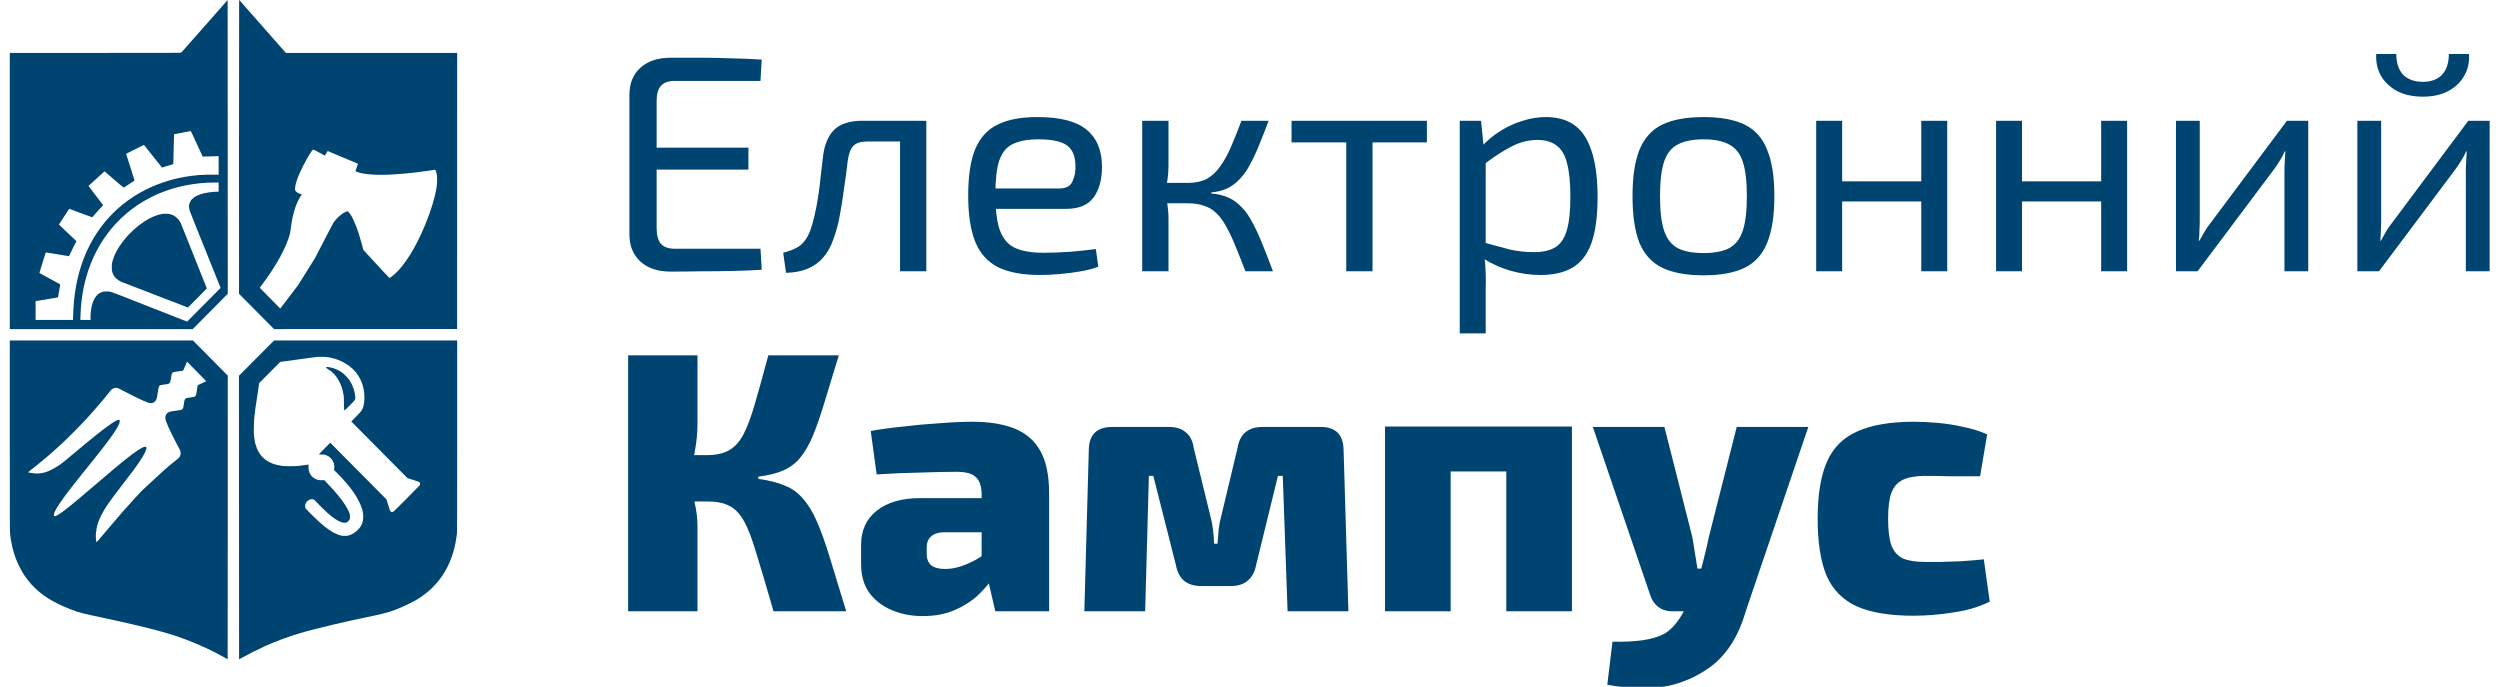 <svg width="182" height="50" viewBox="0 0 182 50" fill="none" xmlns="http://www.w3.org/2000/svg">
<path fill-rule="evenodd" clip-rule="evenodd" d="M16.574 0L16.581 21.387L14.031 23.959H0.713V3.852H6.943C12.858 3.852 13.174 3.85 13.198 3.828C13.212 3.813 13.977 2.947 14.898 1.901L16.574 0ZM12.671 9.773C12.657 10.159 12.646 10.648 12.636 11.108L12.617 11.943C12.3 12.037 12.116 12.095 12.003 12.134C11.836 12.191 11.795 12.201 11.784 12.185C11.777 12.174 11.479 11.802 11.124 11.357L10.477 10.549C10.187 10.689 9.895 10.836 9.642 10.964L9.181 11.198C9.647 12.667 9.786 13.106 9.792 13.121C9.797 13.146 9.769 13.168 9.605 13.271C9.498 13.337 9.324 13.449 9.219 13.521C9.115 13.592 9.021 13.654 9.012 13.66C9 13.666 8.743 13.452 8.305 13.072L7.615 12.472C7.56 12.524 7.298 12.761 6.994 13.03C6.691 13.3 6.444 13.526 6.444 13.535C6.444 13.542 6.679 13.854 6.965 14.226C7.251 14.598 7.493 14.911 7.501 14.921C7.514 14.935 7.483 14.974 7.368 15.092C7.286 15.176 7.166 15.306 7.098 15.38C7.032 15.454 6.922 15.582 6.852 15.665C6.785 15.748 6.721 15.816 6.713 15.819C6.704 15.82 6.325 15.682 5.87 15.51C5.415 15.337 5.044 15.198 5.042 15.199C5.042 15.201 4.873 15.457 4.665 15.769C4.457 16.08 4.289 16.341 4.292 16.346C4.293 16.353 4.552 16.601 4.867 16.898C5.182 17.194 5.468 17.463 5.503 17.496L5.567 17.558C5.52 17.632 5.437 17.794 5.352 17.966C5.267 18.139 5.16 18.364 5.113 18.467C5.054 18.602 5.024 18.653 5.008 18.649C4.997 18.646 4.616 18.582 4.161 18.508C3.706 18.434 3.334 18.374 3.333 18.377C3.331 18.378 3.225 18.713 3.097 19.121C2.968 19.528 2.866 19.866 2.872 19.872C2.878 19.876 3.22 20.064 3.631 20.291C4.043 20.516 4.382 20.701 4.384 20.701C4.387 20.703 4.366 20.828 4.339 20.98C4.31 21.133 4.275 21.345 4.26 21.451C4.244 21.556 4.227 21.647 4.221 21.652C4.216 21.656 3.887 21.713 3.489 21.777C3.094 21.841 2.729 21.899 2.681 21.908L2.592 21.921V23.289H5.312C5.329 22.797 5.341 22.547 5.349 22.413C5.356 22.28 5.376 22.039 5.391 21.878C5.407 21.717 5.437 21.474 5.455 21.337C5.475 21.2 5.511 20.969 5.538 20.824C5.565 20.678 5.613 20.445 5.646 20.303C5.678 20.163 5.736 19.934 5.774 19.798C5.812 19.661 5.873 19.459 5.909 19.349C5.944 19.239 6.007 19.059 6.047 18.95C6.088 18.84 6.154 18.671 6.195 18.572C6.236 18.474 6.314 18.299 6.369 18.18C6.424 18.063 6.519 17.871 6.581 17.753C6.643 17.636 6.745 17.452 6.807 17.347C6.871 17.241 6.982 17.062 7.057 16.948C7.134 16.834 7.261 16.651 7.343 16.541C7.423 16.432 7.553 16.265 7.631 16.171C7.709 16.077 7.846 15.92 7.936 15.822C8.025 15.723 8.181 15.564 8.281 15.466C8.381 15.367 8.54 15.22 8.633 15.138C8.726 15.055 8.876 14.93 8.965 14.859C9.055 14.786 9.225 14.658 9.342 14.574C9.461 14.488 9.639 14.366 9.738 14.303C9.838 14.239 10.005 14.137 10.109 14.076C10.214 14.015 10.412 13.908 10.547 13.84C10.683 13.77 10.891 13.67 11.007 13.619C11.124 13.566 11.308 13.489 11.416 13.446C11.525 13.404 11.716 13.334 11.84 13.291C11.965 13.248 12.163 13.184 12.278 13.15C12.396 13.116 12.579 13.065 12.688 13.037C12.797 13.01 12.978 12.969 13.091 12.945C13.204 12.922 13.392 12.886 13.508 12.866C13.625 12.847 13.819 12.818 13.939 12.802C14.059 12.787 14.267 12.764 14.398 12.751C14.531 12.74 14.81 12.724 15.02 12.715C15.23 12.708 15.517 12.707 15.66 12.713L15.917 12.723V11.369C15.441 11.386 15.179 11.392 15.028 11.393L14.753 11.397C14.094 9.957 13.898 9.539 13.889 9.539C13.882 9.54 13.604 9.593 13.273 9.657L12.671 9.773ZM14.61 13.335C14.479 13.347 14.237 13.377 14.073 13.401C13.911 13.424 13.666 13.465 13.529 13.492C13.393 13.519 13.177 13.568 13.049 13.599C12.921 13.63 12.731 13.681 12.625 13.713C12.52 13.743 12.332 13.803 12.208 13.845C12.083 13.888 11.893 13.958 11.784 14.002C11.675 14.045 11.497 14.119 11.388 14.167C11.279 14.216 11.063 14.321 10.908 14.403C10.752 14.482 10.536 14.602 10.427 14.668C10.319 14.732 10.135 14.85 10.018 14.928C9.902 15.005 9.711 15.142 9.594 15.23C9.478 15.319 9.303 15.459 9.205 15.54C9.109 15.622 8.934 15.779 8.817 15.889C8.701 15.999 8.518 16.184 8.412 16.301C8.306 16.418 8.161 16.583 8.089 16.67C8.018 16.755 7.895 16.913 7.816 17.019C7.737 17.124 7.607 17.311 7.526 17.432C7.446 17.553 7.33 17.736 7.271 17.838C7.21 17.939 7.11 18.119 7.047 18.237C6.985 18.354 6.886 18.554 6.828 18.679C6.77 18.804 6.679 19.02 6.624 19.156C6.568 19.293 6.485 19.521 6.437 19.662C6.389 19.803 6.318 20.027 6.282 20.161C6.243 20.294 6.194 20.483 6.17 20.581C6.146 20.68 6.108 20.852 6.085 20.966C6.061 21.08 6.026 21.273 6.006 21.394C5.986 21.515 5.958 21.72 5.942 21.85C5.927 21.979 5.904 22.197 5.892 22.334C5.88 22.471 5.866 22.742 5.861 22.936L5.849 23.289H6.598C6.583 23.195 6.584 23.062 6.592 22.933C6.6 22.803 6.615 22.631 6.626 22.548C6.639 22.465 6.665 22.331 6.686 22.249C6.705 22.166 6.746 22.035 6.778 21.956C6.809 21.878 6.858 21.773 6.889 21.721C6.919 21.67 6.974 21.592 7.011 21.548C7.049 21.503 7.101 21.448 7.128 21.425C7.156 21.402 7.21 21.362 7.248 21.338C7.288 21.312 7.37 21.275 7.432 21.254C7.535 21.22 7.565 21.217 7.75 21.217C7.922 21.218 7.977 21.224 8.089 21.254C8.164 21.274 8.452 21.381 8.732 21.492C9.012 21.602 10.227 22.081 11.431 22.554L13.621 23.414L16.061 20.959C14.33 16.663 13.814 15.367 13.799 15.309C13.783 15.25 13.766 15.153 13.761 15.095C13.755 15.022 13.761 14.954 13.775 14.881C13.787 14.823 13.813 14.742 13.833 14.703C13.851 14.663 13.893 14.596 13.927 14.555C13.961 14.512 14.033 14.443 14.087 14.4C14.142 14.357 14.25 14.291 14.327 14.253C14.405 14.214 14.527 14.165 14.596 14.142C14.666 14.119 14.796 14.083 14.885 14.063C14.976 14.043 15.119 14.018 15.203 14.005C15.29 13.994 15.442 13.976 15.543 13.969C15.644 13.961 15.77 13.955 15.822 13.955H15.917V13.285C15.452 13.288 15.212 13.294 15.083 13.301C14.956 13.307 14.743 13.322 14.61 13.335ZM17.457 0.044C17.477 0.067 18.24 0.933 20.813 3.852H33.283L33.276 23.952L19.951 23.959L17.401 21.387L17.399 10.705C17.398 4.245 17.402 0.019 17.409 0.013C17.416 0.006 17.439 0.02 17.457 0.044ZM22.528 11.25C22.469 11.346 22.372 11.513 22.311 11.618C22.25 11.723 22.127 11.957 22.035 12.138C21.945 12.318 21.84 12.536 21.804 12.623C21.765 12.708 21.7 12.872 21.658 12.986C21.616 13.1 21.563 13.263 21.541 13.35C21.52 13.435 21.494 13.563 21.486 13.634C21.476 13.704 21.474 13.788 21.48 13.82C21.486 13.852 21.508 13.897 21.534 13.924C21.558 13.951 21.611 13.994 21.654 14.019C21.698 14.045 21.774 14.083 21.823 14.105C21.874 14.126 21.932 14.149 21.951 14.156L21.986 14.169C21.928 14.229 21.878 14.299 21.837 14.361C21.798 14.424 21.727 14.552 21.683 14.646C21.638 14.74 21.572 14.894 21.538 14.988C21.503 15.082 21.449 15.249 21.418 15.359C21.385 15.469 21.337 15.661 21.31 15.786C21.284 15.912 21.247 16.094 21.231 16.192C21.216 16.291 21.186 16.496 21.168 16.648C21.148 16.801 21.117 16.983 21.097 17.055C21.079 17.124 21.029 17.278 20.99 17.396C20.949 17.513 20.875 17.706 20.824 17.824C20.773 17.941 20.672 18.159 20.598 18.308C20.525 18.457 20.416 18.666 20.358 18.772C20.299 18.877 20.187 19.07 20.109 19.199C20.032 19.329 19.889 19.555 19.793 19.705C19.695 19.853 19.523 20.107 19.41 20.268C19.296 20.429 19.137 20.644 19.058 20.748C18.979 20.852 18.913 20.942 18.913 20.948C18.913 20.953 19.249 21.298 19.659 21.711L20.403 22.465L21.7 20.759L22.931 18.793C23.927 16.861 24.244 16.258 24.278 16.207C24.312 16.155 24.388 16.058 24.449 15.99C24.509 15.923 24.603 15.826 24.656 15.776C24.712 15.726 24.803 15.649 24.861 15.605C24.921 15.561 25.01 15.503 25.059 15.474C25.11 15.447 25.189 15.414 25.236 15.4L25.321 15.376C25.452 15.52 25.532 15.631 25.582 15.716C25.633 15.802 25.719 15.974 25.774 16.1C25.831 16.225 25.913 16.427 25.956 16.549C26.002 16.67 26.072 16.875 26.115 17.005C26.157 17.134 26.235 17.396 26.288 17.589C26.344 17.781 26.401 17.995 26.42 18.066L26.454 18.195C27.909 19.778 28.34 20.238 28.352 20.238C28.364 20.239 28.425 20.202 28.488 20.158C28.552 20.113 28.669 20.017 28.747 19.947C28.826 19.876 28.956 19.746 29.035 19.657C29.114 19.568 29.237 19.42 29.309 19.329C29.383 19.238 29.51 19.064 29.593 18.943C29.678 18.822 29.804 18.629 29.875 18.515C29.944 18.401 30.054 18.216 30.118 18.102C30.183 17.988 30.307 17.754 30.395 17.582C30.482 17.409 30.612 17.14 30.684 16.983C30.755 16.826 30.862 16.583 30.92 16.442C30.978 16.301 31.064 16.085 31.111 15.964C31.156 15.843 31.24 15.618 31.293 15.466C31.349 15.313 31.432 15.057 31.481 14.896C31.531 14.735 31.6 14.488 31.635 14.347C31.671 14.206 31.716 14.006 31.734 13.905C31.754 13.803 31.781 13.64 31.795 13.542C31.812 13.419 31.819 13.271 31.819 13.072C31.819 12.826 31.815 12.758 31.789 12.651C31.774 12.58 31.744 12.485 31.723 12.438C31.686 12.353 31.686 12.352 31.641 12.362C31.616 12.369 31.395 12.402 31.149 12.436C30.905 12.472 30.513 12.523 30.28 12.55C30.047 12.577 29.721 12.613 29.552 12.628C29.386 12.644 29.116 12.667 28.952 12.678C28.79 12.691 28.474 12.707 28.253 12.717C28.028 12.725 27.696 12.73 27.501 12.724C27.309 12.72 27.073 12.708 26.978 12.701C26.883 12.693 26.728 12.677 26.635 12.664C26.541 12.653 26.393 12.626 26.303 12.606C26.214 12.586 26.089 12.552 26.027 12.529C25.965 12.506 25.905 12.48 25.893 12.473C25.876 12.462 25.887 12.42 25.968 12.192C26.02 12.044 26.061 11.923 26.06 11.922C26.057 11.92 25.559 11.711 24.953 11.456C24.347 11.199 23.851 10.992 23.851 10.994C23.85 10.997 23.806 11.074 23.752 11.165C23.662 11.317 23.652 11.33 23.625 11.316C23.609 11.307 23.489 11.241 23.357 11.169C23.225 11.097 23.051 11.004 22.972 10.964C22.893 10.924 22.814 10.891 22.798 10.891C22.78 10.891 22.747 10.923 22.704 10.982C22.667 11.034 22.588 11.153 22.528 11.25ZM0.713 24.785H14.045L16.581 27.343V37.67C16.581 43.35 16.578 47.999 16.574 47.999C16.571 47.999 16.55 47.986 16.529 47.971C16.508 47.957 16.382 47.886 16.249 47.813C16.118 47.741 15.876 47.612 15.712 47.527C15.55 47.443 15.295 47.316 15.147 47.246C15 47.176 14.768 47.068 14.631 47.008C14.495 46.947 14.206 46.826 13.988 46.737C13.771 46.649 13.47 46.532 13.317 46.477C13.166 46.422 12.902 46.331 12.731 46.274C12.56 46.217 12.259 46.125 12.059 46.068C11.862 46.009 11.525 45.917 11.31 45.861C11.097 45.806 10.713 45.709 10.456 45.646C10.2 45.583 9.783 45.483 9.53 45.425C9.279 45.365 8.846 45.267 8.569 45.206C8.294 45.144 7.864 45.052 7.615 44.999C7.367 44.946 6.97 44.862 6.732 44.811C6.496 44.761 6.187 44.69 6.047 44.654C5.907 44.618 5.698 44.559 5.581 44.52C5.465 44.482 5.259 44.406 5.122 44.352C4.986 44.298 4.777 44.211 4.655 44.158C4.535 44.105 4.347 44.019 4.238 43.967C4.13 43.914 3.949 43.819 3.836 43.756C3.724 43.692 3.567 43.601 3.489 43.551C3.412 43.503 3.282 43.414 3.2 43.356C3.119 43.296 2.995 43.202 2.924 43.146C2.855 43.089 2.718 42.97 2.62 42.88C2.524 42.79 2.376 42.641 2.291 42.547C2.208 42.454 2.081 42.301 2.009 42.209C1.938 42.116 1.845 41.991 1.804 41.931C1.763 41.87 1.677 41.734 1.614 41.629C1.552 41.523 1.448 41.327 1.383 41.194C1.318 41.06 1.227 40.855 1.181 40.738C1.135 40.62 1.068 40.432 1.031 40.318C0.995 40.204 0.938 39.996 0.904 39.855C0.868 39.714 0.822 39.483 0.799 39.342C0.775 39.201 0.747 38.998 0.735 38.893C0.716 38.723 0.713 37.881 0.713 31.742L0.713 24.785ZM13.59 26.395C13.574 26.431 13.511 26.579 13.447 26.723L13.331 26.987C12.855 27.049 12.694 27.074 12.664 27.081C12.634 27.088 12.591 27.112 12.567 27.134C12.543 27.155 12.514 27.189 12.505 27.208C12.495 27.228 12.469 27.364 12.449 27.511C12.43 27.658 12.404 27.796 12.394 27.818C12.383 27.839 12.352 27.877 12.324 27.903C12.295 27.929 12.252 27.953 12.226 27.957C12.201 27.96 12.072 27.979 11.939 27.997C11.765 28.02 11.686 28.037 11.65 28.058C11.623 28.076 11.588 28.115 11.569 28.151C11.545 28.198 11.525 28.298 11.486 28.576C11.456 28.79 11.424 28.972 11.407 29.017C11.391 29.062 11.363 29.119 11.346 29.146C11.329 29.174 11.294 29.217 11.267 29.241C11.241 29.267 11.188 29.301 11.148 29.318C11.099 29.34 11.05 29.349 10.986 29.348C10.922 29.348 10.854 29.334 10.759 29.302C10.686 29.277 10.536 29.218 10.427 29.171C10.319 29.126 10.008 28.976 9.735 28.841C9.464 28.705 9.108 28.523 8.944 28.435C8.781 28.348 8.613 28.265 8.569 28.254C8.518 28.238 8.465 28.232 8.407 28.238C8.36 28.242 8.297 28.256 8.265 28.269C8.234 28.282 8.188 28.306 8.162 28.323C8.137 28.341 8.022 28.47 7.909 28.611C7.795 28.752 7.623 28.965 7.525 29.082C7.429 29.2 7.269 29.389 7.172 29.502C7.074 29.616 6.893 29.824 6.769 29.965C6.645 30.106 6.414 30.36 6.259 30.528C6.104 30.696 5.796 31.02 5.574 31.246C5.353 31.473 5.018 31.803 4.832 31.982C4.645 32.16 4.414 32.379 4.316 32.467C4.219 32.557 4.038 32.721 3.913 32.831C3.789 32.941 3.56 33.14 3.405 33.273C3.249 33.405 2.948 33.656 2.733 33.828C2.52 33.999 2.274 34.196 2.187 34.261C2.1 34.328 2.033 34.387 2.038 34.391C2.044 34.395 2.185 34.418 2.352 34.44C2.591 34.471 2.685 34.478 2.79 34.471C2.865 34.465 2.979 34.452 3.044 34.441C3.111 34.43 3.221 34.404 3.289 34.384C3.357 34.364 3.491 34.313 3.586 34.272C3.68 34.23 3.841 34.149 3.942 34.092C4.043 34.035 4.206 33.935 4.302 33.871C4.399 33.806 4.568 33.68 4.676 33.592C4.785 33.502 5.133 33.214 5.446 32.95C5.762 32.687 6.146 32.366 6.301 32.238C6.457 32.11 6.744 31.876 6.937 31.721C7.132 31.564 7.43 31.33 7.601 31.201C7.772 31.071 8.008 30.901 8.124 30.823C8.241 30.745 8.387 30.656 8.449 30.625C8.511 30.595 8.588 30.566 8.619 30.562C8.663 30.555 8.681 30.559 8.696 30.579C8.711 30.595 8.718 30.632 8.718 30.676C8.716 30.723 8.699 30.79 8.67 30.863C8.644 30.925 8.586 31.045 8.538 31.127C8.492 31.209 8.383 31.383 8.297 31.511C8.21 31.641 8.034 31.887 7.905 32.06C7.777 32.232 7.558 32.522 7.416 32.701C7.276 32.882 7.025 33.2 6.858 33.407C6.693 33.614 6.327 34.071 6.047 34.418C5.766 34.767 5.414 35.211 5.264 35.401C5.114 35.594 4.878 35.902 4.741 36.086C4.604 36.271 4.422 36.527 4.336 36.656C4.25 36.785 4.142 36.955 4.098 37.033C4.053 37.111 3.997 37.224 3.974 37.282C3.95 37.342 3.928 37.422 3.925 37.461C3.919 37.52 3.923 37.538 3.949 37.56C3.977 37.587 3.984 37.587 4.038 37.57C4.072 37.56 4.139 37.528 4.189 37.501C4.24 37.472 4.342 37.407 4.415 37.357C4.49 37.305 4.626 37.206 4.719 37.136C4.812 37.065 4.997 36.919 5.129 36.814C5.261 36.707 5.579 36.443 5.835 36.228C6.092 36.013 6.642 35.545 7.057 35.189C7.474 34.833 7.998 34.387 8.223 34.197C8.449 34.008 8.78 33.736 8.958 33.59C9.137 33.446 9.402 33.238 9.544 33.13C9.688 33.02 9.895 32.872 10.004 32.799C10.112 32.727 10.259 32.638 10.329 32.603C10.4 32.567 10.488 32.533 10.529 32.527C10.593 32.517 10.607 32.52 10.632 32.544C10.649 32.562 10.662 32.591 10.662 32.616C10.662 32.64 10.651 32.694 10.639 32.737C10.627 32.781 10.583 32.883 10.542 32.965C10.501 33.047 10.426 33.186 10.375 33.271C10.324 33.358 10.186 33.569 10.067 33.741C9.95 33.914 9.794 34.132 9.724 34.226C9.653 34.32 9.361 34.702 9.072 35.074C8.785 35.447 8.417 35.93 8.254 36.15C8.092 36.369 7.897 36.643 7.82 36.755C7.745 36.869 7.634 37.046 7.573 37.147C7.512 37.25 7.418 37.422 7.361 37.532C7.306 37.642 7.234 37.8 7.203 37.881C7.17 37.964 7.128 38.089 7.107 38.159C7.087 38.23 7.055 38.361 7.036 38.451C7.016 38.542 6.994 38.705 6.985 38.814C6.973 38.967 6.973 39.064 6.985 39.225C6.994 39.34 7.006 39.449 7.014 39.467C7.023 39.495 7.135 39.367 7.987 38.358C8.759 37.444 9.082 37.073 9.625 36.483L10.3 35.748C11.98 34.186 12.15 34.036 12.519 33.743C12.752 33.557 12.968 33.381 12.999 33.351C13.03 33.321 13.074 33.265 13.094 33.227C13.115 33.188 13.137 33.123 13.145 33.079C13.152 33.036 13.153 32.962 13.146 32.915C13.14 32.865 13.116 32.794 13.091 32.744C13.066 32.697 12.974 32.524 12.887 32.359C12.8 32.195 12.646 31.893 12.544 31.689C12.442 31.486 12.311 31.208 12.25 31.07C12.191 30.933 12.119 30.753 12.091 30.671C12.05 30.548 12.04 30.501 12.04 30.407C12.04 30.316 12.047 30.277 12.075 30.216C12.096 30.167 12.136 30.115 12.18 30.076C12.219 30.042 12.286 30.001 12.328 29.984C12.376 29.966 12.562 29.932 12.801 29.899C13.128 29.854 13.205 29.838 13.245 29.811C13.272 29.794 13.304 29.761 13.318 29.737C13.337 29.709 13.357 29.61 13.381 29.431C13.4 29.287 13.429 29.143 13.441 29.111C13.456 29.082 13.484 29.042 13.505 29.023C13.526 29.005 13.567 28.983 13.597 28.976C13.626 28.969 13.755 28.949 13.882 28.932C14.028 28.912 14.136 28.891 14.169 28.873C14.201 28.856 14.236 28.824 14.255 28.787C14.284 28.737 14.298 28.663 14.334 28.39C14.36 28.207 14.384 28.051 14.389 28.047C14.394 28.043 14.536 27.974 14.706 27.897C14.876 27.82 15.014 27.753 15.014 27.749C15.014 27.746 14.699 27.426 14.315 27.037L13.617 26.331L13.59 26.395ZM19.953 24.785H33.284V31.736C33.284 36.59 33.28 38.723 33.269 38.807C33.26 38.874 33.242 39.022 33.226 39.135C33.211 39.249 33.177 39.451 33.15 39.584C33.123 39.718 33.075 39.92 33.044 40.033C33.014 40.147 32.956 40.336 32.917 40.453C32.877 40.571 32.805 40.761 32.757 40.873C32.711 40.987 32.624 41.174 32.566 41.287C32.509 41.401 32.417 41.568 32.363 41.657C32.308 41.748 32.218 41.89 32.16 41.971C32.103 42.053 32.003 42.189 31.938 42.27C31.871 42.353 31.753 42.491 31.674 42.576C31.593 42.663 31.46 42.797 31.378 42.874C31.296 42.951 31.145 43.082 31.045 43.163C30.943 43.246 30.762 43.379 30.642 43.46C30.522 43.54 30.352 43.647 30.267 43.697C30.181 43.745 29.995 43.845 29.851 43.917C29.707 43.99 29.452 44.108 29.285 44.181C29.119 44.252 28.883 44.351 28.763 44.396C28.643 44.443 28.455 44.509 28.346 44.543C28.237 44.577 28.018 44.637 27.858 44.677C27.699 44.715 27.46 44.771 27.328 44.798C27.196 44.827 26.827 44.905 26.509 44.972C26.19 45.039 25.685 45.149 25.386 45.214C25.086 45.281 24.61 45.391 24.326 45.456C24.042 45.523 23.556 45.642 23.245 45.719C22.934 45.797 22.545 45.897 22.383 45.941C22.219 45.985 21.969 46.056 21.825 46.099C21.681 46.14 21.398 46.23 21.196 46.298C20.994 46.365 20.669 46.48 20.475 46.554C20.28 46.626 19.992 46.74 19.832 46.806C19.673 46.873 19.403 46.99 19.232 47.067C19.061 47.144 18.708 47.315 18.448 47.446C18.188 47.577 17.847 47.755 17.692 47.842C17.536 47.929 17.408 48 17.405 48C17.403 47.999 17.401 43.355 17.395 27.357L19.953 24.785ZM21.712 26.167L20.405 26.343L18.859 27.899C18.845 28.031 18.829 28.16 18.814 28.269C18.798 28.379 18.751 28.691 18.709 28.96C18.667 29.231 18.613 29.593 18.589 29.766C18.566 29.938 18.532 30.204 18.517 30.357C18.497 30.541 18.484 30.78 18.48 31.062C18.474 31.342 18.477 31.557 18.489 31.682C18.498 31.789 18.517 31.943 18.532 32.024C18.547 32.107 18.571 32.225 18.586 32.288C18.603 32.351 18.636 32.46 18.661 32.53C18.685 32.601 18.733 32.717 18.768 32.787C18.804 32.858 18.872 32.973 18.92 33.043C18.966 33.114 19.059 33.227 19.126 33.292C19.192 33.359 19.302 33.453 19.373 33.502C19.442 33.549 19.557 33.617 19.628 33.653C19.697 33.689 19.811 33.737 19.882 33.763C19.951 33.787 20.07 33.823 20.143 33.841C20.217 33.86 20.369 33.89 20.482 33.908C20.659 33.935 20.745 33.939 21.104 33.939C21.412 33.941 21.583 33.934 21.761 33.915C21.893 33.901 22.1 33.874 22.22 33.854C22.34 33.835 22.445 33.82 22.454 33.82C22.462 33.82 22.465 33.88 22.462 33.981C22.458 34.095 22.463 34.172 22.48 34.247C22.493 34.307 22.521 34.393 22.544 34.44C22.565 34.487 22.612 34.564 22.646 34.609C22.68 34.655 22.749 34.725 22.8 34.763C22.851 34.802 22.93 34.853 22.976 34.874C23.023 34.897 23.105 34.925 23.16 34.938C23.233 34.957 23.304 34.961 23.434 34.958L23.609 34.953C23.998 35.362 24.179 35.557 24.262 35.651C24.347 35.745 24.495 35.919 24.593 36.036C24.689 36.154 24.83 36.334 24.907 36.435C24.981 36.537 25.092 36.697 25.152 36.791C25.212 36.885 25.295 37.033 25.336 37.119C25.378 37.206 25.427 37.318 25.444 37.368C25.462 37.422 25.477 37.512 25.48 37.582C25.485 37.65 25.48 37.728 25.472 37.76C25.463 37.791 25.425 37.855 25.388 37.902C25.346 37.956 25.297 37.999 25.251 38.023C25.195 38.052 25.161 38.059 25.082 38.059C25.02 38.058 24.943 38.046 24.877 38.025C24.819 38.008 24.717 37.965 24.651 37.931C24.584 37.898 24.473 37.833 24.404 37.785C24.333 37.739 24.218 37.656 24.149 37.6C24.078 37.546 23.948 37.438 23.86 37.359C23.77 37.282 23.563 37.084 23.399 36.919C23.235 36.755 23.051 36.567 22.989 36.5C22.928 36.435 22.856 36.372 22.831 36.362C22.805 36.351 22.746 36.342 22.697 36.342C22.629 36.342 22.589 36.352 22.52 36.385C22.472 36.409 22.401 36.459 22.364 36.496C22.326 36.533 22.278 36.601 22.254 36.648C22.22 36.721 22.213 36.751 22.213 36.841C22.213 36.919 22.22 36.962 22.24 36.998C22.256 37.026 22.417 37.198 22.601 37.382C22.784 37.568 23.027 37.801 23.139 37.904C23.252 38.005 23.4 38.138 23.471 38.196C23.54 38.256 23.652 38.346 23.718 38.397C23.785 38.448 23.905 38.535 23.987 38.591C24.069 38.645 24.192 38.723 24.262 38.762C24.331 38.802 24.453 38.86 24.531 38.891C24.608 38.923 24.729 38.963 24.799 38.981C24.898 39.005 24.966 39.013 25.103 39.011C25.233 39.011 25.308 39.002 25.386 38.983C25.444 38.967 25.54 38.931 25.598 38.903C25.655 38.876 25.757 38.814 25.824 38.767C25.89 38.719 25.995 38.631 26.055 38.569C26.117 38.508 26.204 38.404 26.247 38.337C26.29 38.272 26.344 38.169 26.365 38.109C26.386 38.051 26.413 37.958 26.424 37.902C26.435 37.848 26.445 37.726 26.445 37.632C26.445 37.538 26.435 37.404 26.424 37.332C26.411 37.263 26.386 37.147 26.366 37.076C26.346 37.006 26.301 36.878 26.266 36.791C26.23 36.705 26.168 36.567 26.126 36.484C26.085 36.403 26.007 36.264 25.955 36.175C25.901 36.087 25.805 35.936 25.739 35.84C25.672 35.745 25.559 35.59 25.486 35.495C25.412 35.4 25.295 35.256 25.226 35.173C25.157 35.092 25 34.917 24.878 34.785C24.757 34.652 24.58 34.471 24.484 34.381L24.312 34.219C24.333 34.136 24.34 34.055 24.34 33.984C24.34 33.914 24.33 33.817 24.319 33.77C24.307 33.723 24.273 33.637 24.244 33.578C24.207 33.502 24.162 33.441 24.086 33.364C24.028 33.305 23.944 33.237 23.902 33.211C23.86 33.186 23.776 33.147 23.718 33.127C23.622 33.092 23.592 33.089 23.41 33.087C23.3 33.087 23.209 33.083 23.209 33.079C23.209 33.076 23.397 32.883 23.626 32.651L24.043 32.231L28.134 36.356C28.316 36.948 28.38 37.144 28.394 37.176C28.411 37.215 28.433 37.241 28.47 37.258C28.498 37.271 28.535 37.282 28.551 37.282C28.566 37.282 28.596 37.277 28.617 37.268C28.638 37.26 29.082 36.825 29.601 36.302C30.119 35.779 30.554 35.334 30.566 35.313C30.576 35.292 30.585 35.253 30.585 35.228C30.585 35.202 30.574 35.162 30.56 35.138C30.546 35.115 30.512 35.085 30.485 35.072C30.458 35.059 30.263 34.995 30.053 34.93L29.667 34.81L25.576 30.686C26.092 30.16 26.265 29.974 26.293 29.93C26.321 29.887 26.366 29.804 26.395 29.744C26.423 29.686 26.457 29.586 26.472 29.523C26.488 29.461 26.508 29.34 26.515 29.253C26.523 29.167 26.53 29.016 26.53 28.918C26.53 28.821 26.52 28.657 26.509 28.554C26.496 28.453 26.469 28.292 26.447 28.198C26.424 28.104 26.382 27.963 26.354 27.885C26.325 27.806 26.263 27.669 26.216 27.578C26.17 27.488 26.096 27.363 26.052 27.3C26.01 27.238 25.932 27.135 25.88 27.072C25.828 27.01 25.74 26.917 25.688 26.866C25.634 26.814 25.53 26.726 25.456 26.669C25.383 26.611 25.268 26.531 25.202 26.489C25.136 26.448 25.015 26.38 24.933 26.338C24.851 26.297 24.721 26.239 24.644 26.209C24.566 26.179 24.449 26.137 24.382 26.118C24.316 26.099 24.209 26.07 24.142 26.055C24.076 26.039 23.956 26.016 23.874 26.004C23.79 25.991 23.604 25.979 23.45 25.977C23.299 25.974 23.139 25.975 23.096 25.981C23.054 25.986 22.431 26.07 21.712 26.167ZM12.124 15.56C12.215 15.562 12.326 15.578 12.393 15.594C12.455 15.611 12.547 15.644 12.598 15.666C12.649 15.691 12.728 15.738 12.774 15.772C12.821 15.806 12.889 15.865 12.924 15.903C12.961 15.942 13.013 16.004 13.043 16.043C13.071 16.083 13.119 16.163 13.149 16.221C13.177 16.281 13.619 17.378 15.056 20.995L14.374 21.694C13.999 22.078 13.686 22.39 13.679 22.387C13.67 22.384 12.586 21.966 11.27 21.458C9.953 20.951 8.842 20.522 8.804 20.505C8.764 20.487 8.688 20.445 8.634 20.409C8.579 20.373 8.497 20.309 8.452 20.268C8.407 20.225 8.338 20.142 8.301 20.083C8.261 20.021 8.212 19.919 8.186 19.84C8.143 19.711 8.141 19.697 8.14 19.47C8.14 19.292 8.145 19.206 8.165 19.114C8.181 19.048 8.213 18.928 8.239 18.85C8.264 18.772 8.313 18.64 8.35 18.558C8.386 18.477 8.453 18.338 8.5 18.252C8.548 18.166 8.646 18.005 8.719 17.895C8.791 17.785 8.913 17.619 8.988 17.525C9.061 17.431 9.197 17.271 9.288 17.17C9.379 17.069 9.543 16.902 9.652 16.801C9.76 16.7 9.931 16.549 10.033 16.467C10.133 16.386 10.316 16.252 10.436 16.171C10.556 16.091 10.721 15.989 10.803 15.944C10.885 15.9 11.012 15.836 11.086 15.802C11.159 15.768 11.284 15.718 11.361 15.691C11.439 15.664 11.559 15.627 11.63 15.611C11.699 15.594 11.805 15.574 11.863 15.567C11.921 15.56 12.038 15.555 12.124 15.56ZM23.858 26.715C23.909 26.72 24.005 26.737 24.072 26.752C24.138 26.766 24.242 26.794 24.305 26.816C24.367 26.837 24.484 26.886 24.566 26.924C24.648 26.964 24.745 27.017 24.785 27.041C24.823 27.065 24.907 27.125 24.969 27.174C25.031 27.222 25.142 27.325 25.216 27.403C25.29 27.48 25.391 27.604 25.441 27.679C25.491 27.753 25.566 27.882 25.606 27.963C25.647 28.046 25.706 28.189 25.737 28.284C25.768 28.378 25.807 28.519 25.824 28.597C25.839 28.675 25.856 28.804 25.862 28.882C25.869 29.008 25.866 29.033 25.839 29.096C25.815 29.153 25.74 29.237 25.466 29.513C25.224 29.757 25.114 29.858 25.092 29.858C25.075 29.858 25.056 29.851 25.051 29.841C25.045 29.831 25.041 29.614 25.039 29.36C25.038 28.999 25.032 28.865 25.012 28.754C25 28.675 24.973 28.544 24.953 28.462C24.933 28.381 24.895 28.245 24.868 28.163C24.84 28.081 24.784 27.943 24.743 27.856C24.702 27.771 24.617 27.622 24.555 27.528C24.492 27.434 24.392 27.303 24.33 27.238C24.269 27.172 24.166 27.077 24.1 27.024C24.033 26.973 23.929 26.901 23.867 26.866C23.796 26.824 23.752 26.79 23.749 26.773C23.747 26.757 23.749 26.736 23.753 26.725C23.762 26.71 23.785 26.707 23.858 26.715Z" fill="#004571"/>
<path d="M48.815 4.202C49.55 4.202 50.292 4.202 51.042 4.202C51.807 4.202 52.557 4.217 53.292 4.247C54.043 4.262 54.763 4.292 55.453 4.337L55.363 5.89H49.13C48.665 5.89 48.328 6.01 48.117 6.25C47.907 6.475 47.803 6.85 47.803 7.375V16.6C47.803 17.125 47.907 17.508 48.117 17.747C48.328 17.988 48.665 18.108 49.13 18.108H55.363L55.453 19.637C54.763 19.683 54.043 19.712 53.292 19.727C52.557 19.742 51.807 19.75 51.042 19.75C50.292 19.765 49.55 19.773 48.815 19.773C47.9 19.773 47.172 19.532 46.633 19.052C46.093 18.558 45.822 17.898 45.822 17.073V6.902C45.822 6.062 46.093 5.402 46.633 4.922C47.172 4.442 47.9 4.202 48.815 4.202ZM46.205 10.75H54.485V12.348H46.205V10.75ZM67.143 8.792V10.3H63.138C62.673 10.3 62.335 10.405 62.125 10.615C61.93 10.81 61.795 11.162 61.72 11.672C61.645 12.332 61.555 13.008 61.45 13.697C61.36 14.387 61.255 15.055 61.135 15.7C61.015 16.345 60.858 16.922 60.663 17.433C60.483 17.957 60.235 18.4 59.92 18.76C59.605 19.12 59.223 19.39 58.773 19.57C58.338 19.75 57.82 19.848 57.22 19.863L57.018 18.4C57.423 18.295 57.745 18.175 57.985 18.04C58.24 17.905 58.435 17.74 58.57 17.545C58.72 17.35 58.848 17.125 58.953 16.87C59.088 16.51 59.208 16.098 59.313 15.633C59.418 15.168 59.508 14.68 59.583 14.17C59.658 13.66 59.718 13.165 59.763 12.685C59.823 12.19 59.875 11.748 59.92 11.357C60.025 10.518 60.295 9.88 60.73 9.445C61.18 9.01 61.863 8.792 62.778 8.792H67.143ZM67.436 8.792V19.75H65.523V8.792H67.436ZM75.502 8.522C77.152 8.522 78.345 8.822 79.08 9.422C79.83 10.022 80.212 10.915 80.227 12.1C80.227 13.075 80.017 13.84 79.597 14.395C79.192 14.935 78.532 15.205 77.617 15.205H71.205V13.72H77.122C77.602 13.72 77.917 13.555 78.067 13.225C78.232 12.88 78.307 12.505 78.292 12.1C78.292 11.395 78.09 10.893 77.685 10.592C77.28 10.293 76.582 10.143 75.592 10.143C74.797 10.143 74.167 10.262 73.702 10.502C73.252 10.727 72.93 11.133 72.735 11.717C72.555 12.287 72.465 13.09 72.465 14.125C72.465 15.295 72.577 16.188 72.802 16.802C73.042 17.418 73.417 17.837 73.927 18.062C74.437 18.288 75.112 18.4 75.952 18.4C76.552 18.4 77.197 18.378 77.887 18.332C78.592 18.273 79.222 18.205 79.777 18.13L79.957 19.413C79.627 19.547 79.207 19.66 78.697 19.75C78.187 19.84 77.662 19.907 77.122 19.953C76.597 19.997 76.125 20.02 75.705 20.02C74.46 20.02 73.447 19.832 72.667 19.457C71.902 19.067 71.347 18.453 71.002 17.613C70.657 16.758 70.485 15.633 70.485 14.238C70.485 12.797 70.657 11.665 71.002 10.84C71.362 10 71.91 9.407 72.645 9.062C73.38 8.702 74.332 8.522 75.502 8.522ZM92.356 8.792C92.116 9.437 91.883 10.03 91.658 10.57C91.448 11.095 91.231 11.56 91.006 11.965C90.796 12.37 90.556 12.715 90.286 13C90.031 13.285 89.731 13.518 89.386 13.697C89.041 13.863 88.636 13.967 88.171 14.012V14.08C88.666 14.125 89.093 14.23 89.453 14.395C89.813 14.56 90.128 14.793 90.398 15.092C90.683 15.377 90.938 15.738 91.163 16.172C91.403 16.608 91.643 17.125 91.883 17.725C92.123 18.31 92.386 18.985 92.671 19.75H90.668C90.398 19.045 90.151 18.422 89.926 17.883C89.701 17.328 89.476 16.855 89.251 16.465C89.041 16.075 88.808 15.76 88.553 15.52C88.298 15.265 87.998 15.085 87.653 14.98C87.323 14.86 86.933 14.8 86.483 14.8V13.315C87.023 13.315 87.481 13.217 87.856 13.023C88.231 12.812 88.553 12.512 88.823 12.123C89.108 11.732 89.371 11.26 89.611 10.705C89.851 10.15 90.106 9.512 90.376 8.792H92.356ZM85.066 8.792V12.055C85.066 12.385 85.043 12.715 84.998 13.045C84.953 13.375 84.886 13.697 84.796 14.012C84.886 14.328 84.953 14.643 84.998 14.957C85.043 15.273 85.066 15.572 85.066 15.857V19.75H83.153V8.792H85.066ZM87.203 13.315V14.8H84.503V13.315H87.203ZM99.919 8.792V19.75H98.006V8.792H99.919ZM103.879 8.792V10.367H94.024V8.792H103.879ZM112.524 8.522C113.874 8.522 114.842 9.017 115.427 10.007C116.012 10.982 116.304 12.422 116.304 14.328C116.304 15.738 116.154 16.863 115.854 17.703C115.554 18.527 115.097 19.12 114.482 19.48C113.867 19.84 113.094 20.02 112.164 20.02C111.444 20.02 110.732 19.922 110.027 19.727C109.322 19.532 108.647 19.233 108.002 18.828L108.114 17.68C108.819 17.875 109.434 18.04 109.959 18.175C110.499 18.295 111.069 18.355 111.669 18.355C112.314 18.355 112.824 18.242 113.199 18.017C113.589 17.793 113.874 17.387 114.054 16.802C114.234 16.218 114.324 15.393 114.324 14.328C114.324 13.293 114.242 12.475 114.077 11.875C113.927 11.275 113.672 10.848 113.312 10.592C112.967 10.322 112.502 10.188 111.917 10.188C111.317 10.188 110.724 10.33 110.139 10.615C109.554 10.9 108.872 11.335 108.092 11.92L107.889 10.637C108.294 10.203 108.752 9.827 109.262 9.512C109.772 9.197 110.304 8.957 110.859 8.792C111.429 8.612 111.984 8.522 112.524 8.522ZM107.822 8.792L108.047 11.065L108.159 11.357V18.378L108.069 18.648C108.114 19.067 108.144 19.473 108.159 19.863C108.174 20.253 108.174 20.665 108.159 21.1V24.273H106.269V8.792H107.822ZM124.022 8.522C125.282 8.522 126.287 8.71 127.037 9.085C127.787 9.46 128.327 10.075 128.657 10.93C129.002 11.77 129.174 12.887 129.174 14.283C129.174 15.678 129.002 16.802 128.657 17.657C128.327 18.497 127.787 19.105 127.037 19.48C126.287 19.855 125.282 20.043 124.022 20.043C122.762 20.043 121.749 19.855 120.984 19.48C120.234 19.105 119.687 18.497 119.342 17.657C119.012 16.802 118.847 15.678 118.847 14.283C118.847 12.887 119.012 11.77 119.342 10.93C119.687 10.075 120.234 9.46 120.984 9.085C121.749 8.71 122.762 8.522 124.022 8.522ZM124.022 10.143C123.227 10.143 122.597 10.27 122.132 10.525C121.667 10.765 121.337 11.185 121.142 11.785C120.947 12.385 120.849 13.217 120.849 14.283C120.849 15.348 120.947 16.18 121.142 16.78C121.337 17.38 121.667 17.808 122.132 18.062C122.597 18.302 123.227 18.422 124.022 18.422C124.817 18.422 125.439 18.302 125.889 18.062C126.354 17.808 126.684 17.38 126.879 16.78C127.074 16.18 127.172 15.348 127.172 14.283C127.172 13.217 127.074 12.385 126.879 11.785C126.684 11.185 126.354 10.765 125.889 10.525C125.439 10.27 124.817 10.143 124.022 10.143ZM134.108 8.792V19.75H132.218V8.792H134.108ZM140.071 13.203V14.665H133.973V13.203H140.071ZM141.758 8.792V19.75H139.868V8.792H141.758ZM147.204 8.792V19.75H145.314V8.792H147.204ZM153.167 13.203V14.665H147.069V13.203H153.167ZM154.854 8.792V19.75H152.964V8.792H154.854ZM168.04 8.792V19.75H166.307V12.482C166.307 12.242 166.315 12.01 166.33 11.785C166.345 11.545 166.36 11.29 166.375 11.02H166.33C166.24 11.23 166.12 11.455 165.97 11.695C165.835 11.92 165.7 12.123 165.565 12.303L159.985 19.75H158.41V8.792H160.142V16.06C160.142 16.3 160.135 16.54 160.12 16.78C160.12 17.005 160.105 17.253 160.075 17.523H160.12C160.24 17.297 160.367 17.073 160.502 16.848C160.637 16.622 160.772 16.427 160.907 16.262L166.487 8.792H168.04ZM181.246 8.792V19.75H179.513V12.482C179.513 12.242 179.521 12.01 179.536 11.785C179.551 11.545 179.566 11.29 179.581 11.02H179.536C179.446 11.23 179.326 11.455 179.176 11.695C179.041 11.92 178.906 12.123 178.771 12.303L173.191 19.75H171.616V8.792H173.348V16.06C173.348 16.3 173.341 16.54 173.326 16.78C173.326 17.005 173.311 17.253 173.281 17.523H173.326C173.446 17.297 173.573 17.073 173.708 16.848C173.843 16.622 173.978 16.427 174.113 16.262L179.693 8.792H181.246ZM178.276 3.932H179.738C179.783 4.517 179.671 5.042 179.401 5.507C179.146 5.972 178.756 6.347 178.231 6.632C177.721 6.902 177.106 7.037 176.386 7.037C175.666 7.037 175.043 6.902 174.518 6.632C173.993 6.347 173.596 5.972 173.326 5.507C173.071 5.042 172.958 4.517 172.988 3.932H174.451C174.451 4.577 174.616 5.08 174.946 5.44C175.291 5.785 175.771 5.957 176.386 5.957C176.986 5.957 177.451 5.785 177.781 5.44C178.111 5.08 178.276 4.577 178.276 3.932Z" fill="#004571"/>
<path d="M61.064 25.87C60.65 27.22 60.299 28.372 60.011 29.326C59.723 30.28 59.444 31.081 59.174 31.729C58.904 32.377 58.598 32.908 58.256 33.322C57.932 33.718 57.527 34.024 57.041 34.24C56.555 34.456 55.943 34.609 55.205 34.699V34.861C55.979 34.969 56.618 35.131 57.122 35.347C57.644 35.545 58.085 35.86 58.445 36.292C58.823 36.706 59.165 37.264 59.471 37.966C59.777 38.668 60.092 39.55 60.416 40.612C60.74 41.674 61.136 42.97 61.604 44.5H56.312C55.826 42.808 55.421 41.44 55.097 40.396C54.791 39.334 54.485 38.524 54.179 37.966C53.873 37.408 53.513 37.03 53.099 36.832C52.703 36.616 52.181 36.508 51.533 36.508L51.452 33.133C52.118 33.133 52.658 33.016 53.072 32.782C53.486 32.548 53.837 32.161 54.125 31.621C54.413 31.063 54.692 30.316 54.962 29.38C55.232 28.444 55.556 27.274 55.934 25.87H61.064ZM50.777 25.87V30.838C50.777 31.486 50.714 32.152 50.588 32.836C50.48 33.502 50.309 34.132 50.075 34.726C50.255 35.284 50.417 35.887 50.561 36.535C50.705 37.165 50.777 37.741 50.777 38.263V44.5H45.728V25.87H50.777ZM52.775 33.133V36.508H49.535V33.133H52.775ZM70.787 30.703C71.993 30.703 73.01 30.865 73.838 31.189C74.665 31.513 75.296 32.053 75.728 32.809C76.159 33.565 76.376 34.609 76.376 35.941V44.5H72.46L71.785 41.611L71.462 41.125V35.914C71.444 35.356 71.299 34.96 71.029 34.726C70.778 34.474 70.309 34.348 69.626 34.348C68.923 34.348 68.059 34.366 67.033 34.402C66.007 34.42 64.936 34.465 63.82 34.537L63.388 31.378C64.054 31.252 64.837 31.144 65.737 31.054C66.637 30.946 67.528 30.865 68.41 30.811C69.31 30.739 70.103 30.703 70.787 30.703ZM74.431 36.265L74.404 38.749H68.653C68.257 38.767 67.96 38.875 67.762 39.073C67.564 39.253 67.465 39.505 67.465 39.829V40.342C67.465 40.684 67.573 40.954 67.789 41.152C68.023 41.332 68.365 41.422 68.815 41.422C69.265 41.422 69.743 41.323 70.246 41.125C70.751 40.927 71.246 40.657 71.731 40.315C72.218 39.973 72.641 39.604 73.001 39.208V40.936C72.856 41.224 72.632 41.584 72.326 42.016C72.037 42.448 71.659 42.889 71.192 43.339C70.724 43.771 70.156 44.131 69.49 44.419C68.824 44.707 68.05 44.851 67.168 44.851C66.358 44.851 65.611 44.707 64.927 44.419C64.243 44.131 63.694 43.708 63.28 43.15C62.884 42.592 62.686 41.89 62.686 41.044V39.694C62.686 38.614 63.064 37.777 63.82 37.183C64.594 36.571 65.638 36.265 66.952 36.265H74.431ZM96.139 31.081C97.237 31.081 97.795 31.639 97.813 32.755L98.164 44.5H93.736L93.385 34.645H93.034L91.441 41.152C91.351 41.638 91.144 42.016 90.82 42.286C90.514 42.538 90.109 42.664 89.605 42.664H87.445C86.941 42.664 86.527 42.538 86.203 42.286C85.897 42.016 85.699 41.638 85.609 41.152L83.962 34.645H83.638L83.368 44.5H78.94L79.264 32.755C79.282 31.639 79.849 31.081 80.965 31.081H85.096C85.6 31.081 86.005 31.207 86.311 31.459C86.635 31.711 86.833 32.098 86.905 32.62L88.12 37.588C88.21 37.912 88.273 38.245 88.309 38.587C88.345 38.911 88.372 39.244 88.39 39.586H88.633C88.669 39.244 88.696 38.911 88.714 38.587C88.75 38.245 88.813 37.912 88.903 37.588L90.091 32.62C90.253 31.594 90.865 31.081 91.927 31.081H96.139ZM114.437 31.054V44.5H109.658V31.054H114.437ZM105.608 31.054V44.5H100.829V31.054H105.608ZM109.928 31.054L109.901 34.321H105.446V31.054H109.928ZM131.645 31.081L127.136 44.365C126.812 45.463 126.416 46.354 125.948 47.038C125.48 47.722 124.949 48.262 124.355 48.658C123.779 49.072 123.131 49.405 122.411 49.657C121.619 49.945 120.746 50.089 119.792 50.089C118.856 50.107 117.929 50.026 117.011 49.846L117.389 46.714C118.253 46.732 118.991 46.696 119.603 46.606C120.233 46.516 120.764 46.354 121.196 46.12C121.52 45.922 121.817 45.643 122.087 45.283C122.357 44.923 122.582 44.536 122.762 44.122L123.545 42.313C123.725 41.863 123.887 41.323 124.031 40.693C124.193 40.063 124.319 39.523 124.409 39.073L126.434 31.081H131.645ZM121.169 31.081L123.194 39.073C123.266 39.451 123.329 39.838 123.383 40.234C123.455 40.63 123.518 41.017 123.572 41.395H124.355L122.816 44.5H121.709C121.331 44.5 120.998 44.392 120.71 44.176C120.44 43.96 120.251 43.681 120.143 43.339L115.958 31.081H121.169ZM139.318 30.703C139.84 30.703 140.416 30.73 141.046 30.784C141.676 30.838 142.306 30.937 142.936 31.081C143.566 31.207 144.142 31.387 144.664 31.621L144.151 34.672C143.341 34.672 142.612 34.672 141.964 34.672C141.316 34.654 140.713 34.645 140.155 34.645C139.489 34.645 138.958 34.735 138.562 34.915C138.166 35.095 137.878 35.41 137.698 35.86C137.536 36.292 137.455 36.931 137.455 37.777C137.455 38.605 137.536 39.253 137.698 39.721C137.878 40.171 138.166 40.486 138.562 40.666C138.958 40.828 139.489 40.909 140.155 40.909C140.461 40.909 140.839 40.909 141.289 40.909C141.757 40.891 142.261 40.873 142.801 40.855C143.341 40.819 143.881 40.774 144.421 40.72L144.853 43.798C144.097 44.176 143.224 44.437 142.234 44.581C141.244 44.743 140.263 44.824 139.291 44.824C137.581 44.824 136.213 44.599 135.187 44.149C134.161 43.681 133.423 42.934 132.973 41.908C132.541 40.864 132.325 39.487 132.325 37.777C132.325 36.031 132.55 34.645 133 33.619C133.45 32.593 134.188 31.855 135.214 31.405C136.258 30.937 137.626 30.703 139.318 30.703Z" fill="#004571"/>
</svg>
